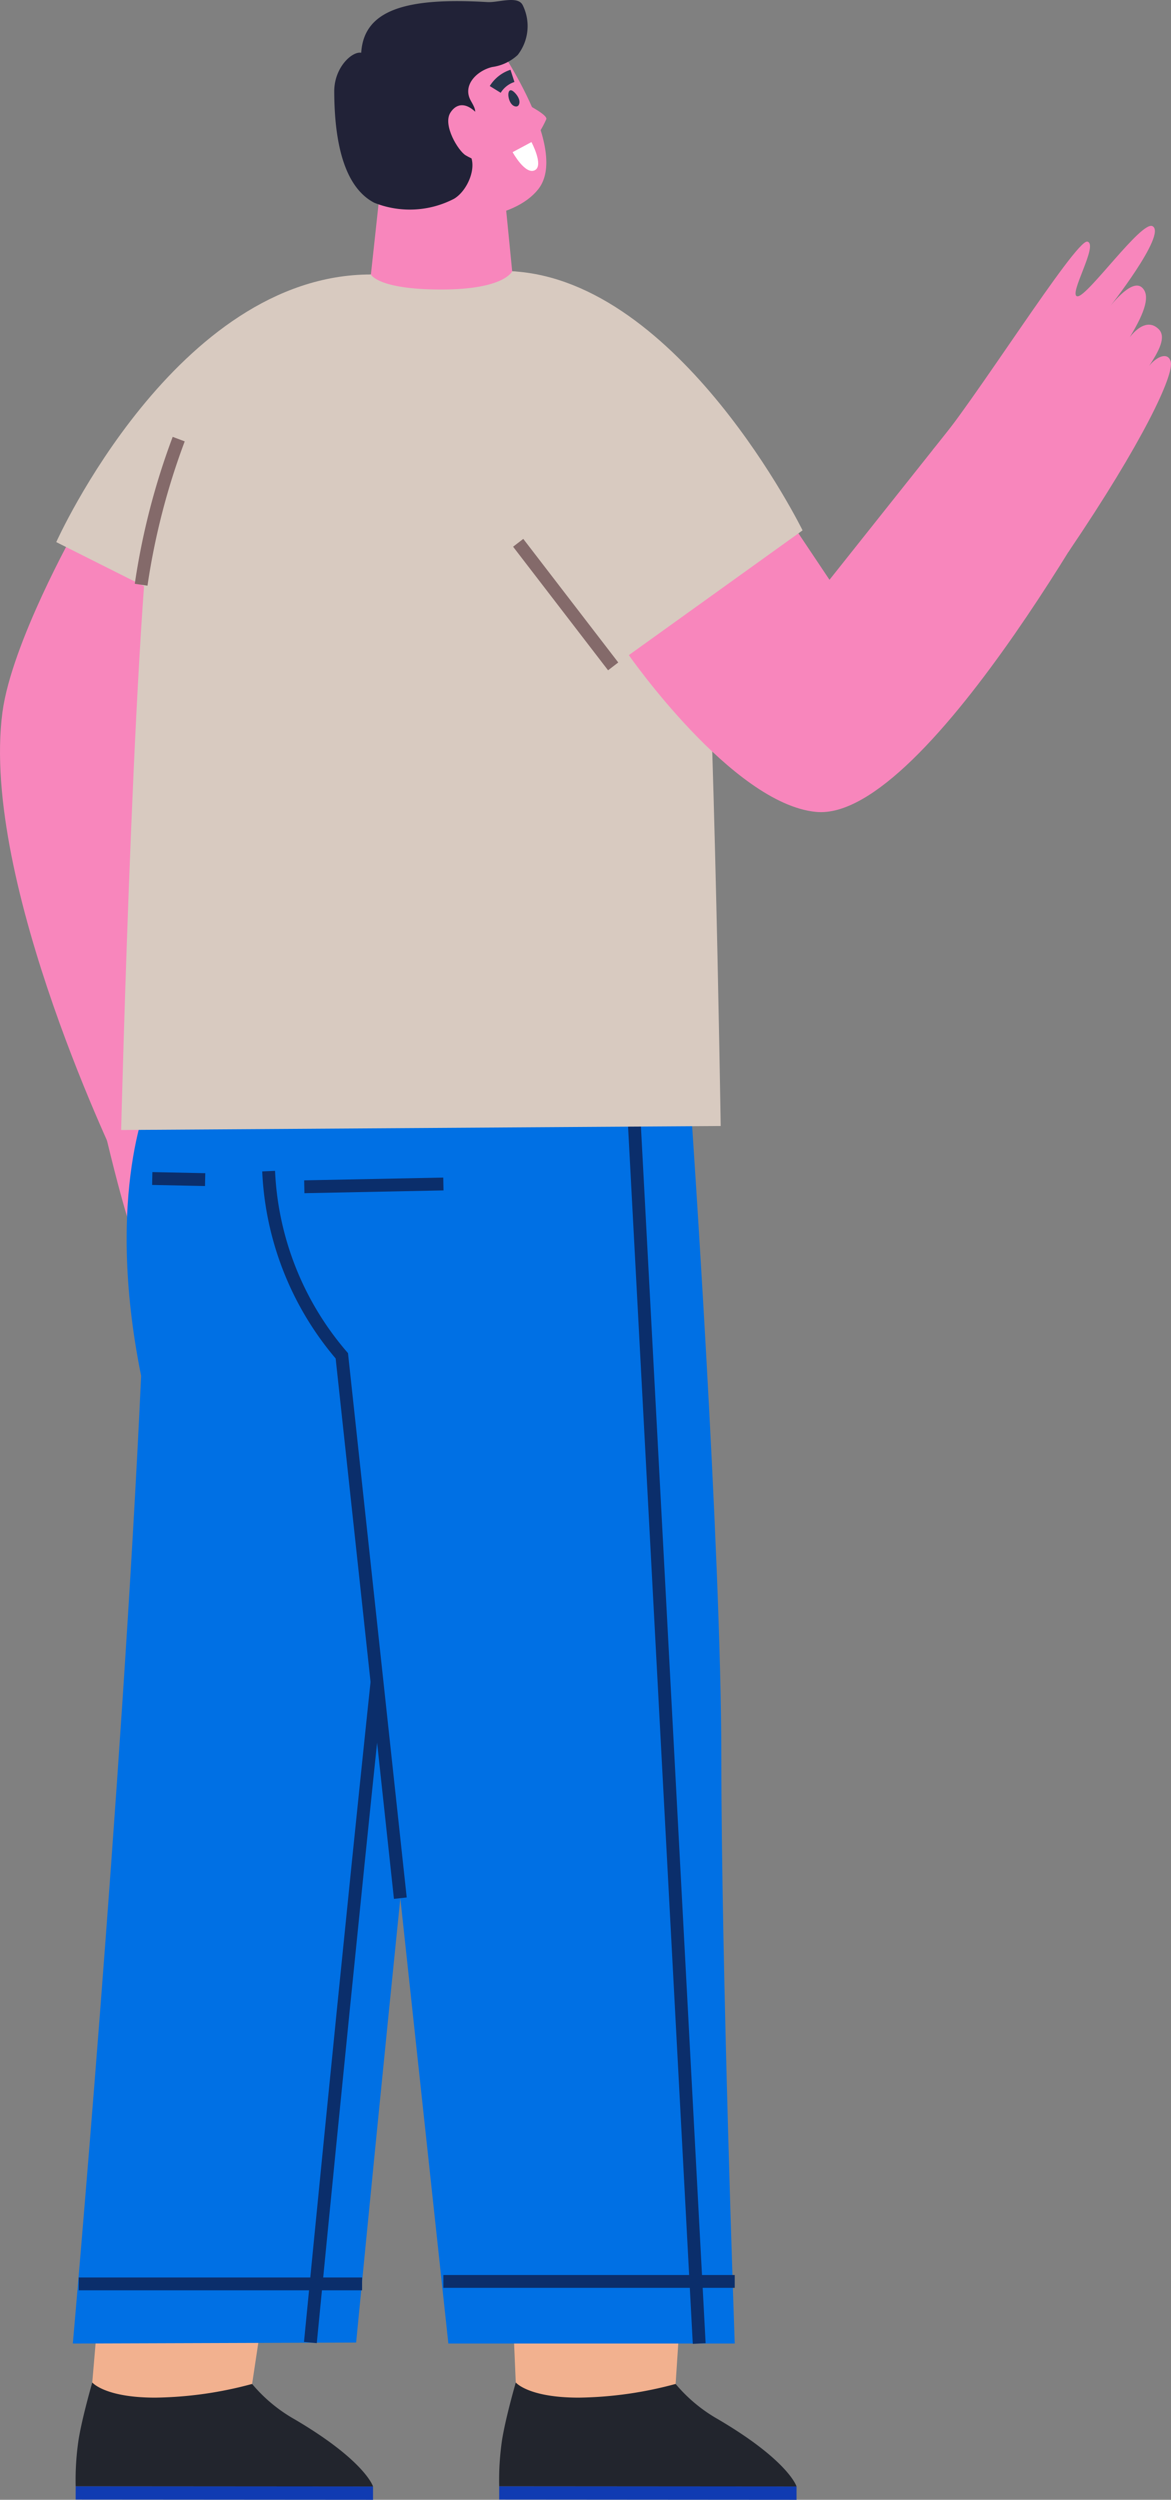 <svg xmlns="http://www.w3.org/2000/svg" width="68.38" height="145.911" viewBox="0 0 68.38 145.911">
  <rect x="0" y="0" width="68.38" height="145.911" fill="#808080" stroke="none"/>
  <g id="couple_man" data-name="couple man" transform="translate(68.38 145.911) rotate(180)">
    <g id="Group_542" data-name="Group 542" transform="translate(53.495 71.537)">
      <path id="Path_621" data-name="Path 621" d="M1.765,12.031C1.505,9.743-.332,3.238.053,2.966S1.114,4.973,1.388,4.69.859.83,1.317.66c.62-.229,1.246,3.48,1.246,3.48S2.079.044,2.674,0c.421-.031.934,3.079,1.28,4.242C3.74,2.934,3.645.773,4.084.75S4.913,2.837,5.3,4.436C5.152,3.416,4.98,1.543,5.384,1.5S7.1,6.525,8.156,11.34" transform="translate(1.294 0)" fill="#f886bc"/>
      <path id="Path_622" data-name="Path 622" d="M10.506,37.4s3.7-6.577,4.236-10.614C16.06,16.844,7.81,0,7.81,0s-6,1.635-6,2.388S5.993,20.839,5.993,20.839L0,34.672" transform="translate(0 6.016)" fill="#f886bc"/>
    </g>
    <g id="Group_545" data-name="Group 545" transform="translate(36.477 127.586)">
      <path id="Path_623" data-name="Path 623" d="M7.575,8.964l.805-7.416S3.935-2.221,0,2L.482,6.883Z" transform="translate(1.946 0)" fill="#f886bc"/>
      <path id="Path_624" data-name="Path 624" d="M3.319,10.819S-1.494,4.19.472,1.706C1.922-.127,5.729-.335,6.9.386c.253,1.357,3.373,5.844,2.872,6.842C7.866,11.042,3.319,10.819,3.319,10.819Z" transform="translate(0 5.574)" fill="#f886bc"/>
      <path id="Path_625" data-name="Path 625" d="M9.709,9.174c-.155,2.506-2.626,3.24-7.369,2.957-.634-.038-1.764.393-2.057-.171a2.744,2.744,0,0,1,.29-2.918,2.734,2.734,0,0,1,1.484-.7c.859-.2,1.735-1.02,1.278-1.919-.12-.235-.4-.635-.224-.83a2.618,2.618,0,0,1,.515-.27c.342-.183.32-.7.107-1.025s-.118-.682-.332-1C2.894,2.529,3.5,1.12,4.284.653A5.6,5.6,0,0,1,8.947.418c1.453.754,2.325,2.8,2.337,6.49C11.289,8.322,10.238,9.27,9.709,9.174Z" transform="translate(1.101 6.072)" fill="#212237"/>
      <path id="Path_626" data-name="Path 626" d="M.778,2.55c.781.99,1.414.833,1.759.289C3,2.113,2.075.6,1.645.347.773-.175.068-.119,0,.589" transform="translate(3.065 8.912)" fill="#f886bc"/>
      <g id="Group_544" data-name="Group 544" transform="translate(1.569 12.109)">
        <g id="Group_543" data-name="Group 543" transform="translate(0 0)">
          <path id="Path_627" data-name="Path 627" d="M.346.87C.123.683-.087.345.037.1A.173.173,0,0,1,.215,0C.718.051.813,1.259.346.87Z" fill="#28364c"/>
        </g>
      </g>
      <path id="Path_628" data-name="Path 628" d="M0,.79A1.856,1.856,0,0,0,1.006,0" transform="translate(1.978 13.106)" fill="none" stroke="#28364c" stroke-miterlimit="10" stroke-width="0.75"/>
      <path id="Path_629" data-name="Path 629" d="M1.493,1.095l-1.1.588S-.328.332.183.047C.749-.268,1.493,1.095,1.493,1.095Z" transform="translate(0.476 8.349)" fill="#fff"/>
    </g>
    <g id="Group_548" data-name="Group 548" transform="translate(21.866 0)">
      <g id="Group_546" data-name="Group 546" transform="translate(0 0)">
        <rect id="Rectangle_2141" data-name="Rectangle 2141" width="17.364" height="0.778" transform="translate(17.364 0.791) rotate(-179.956)" fill="#103bb2"/>
        <path id="Path_630" data-name="Path 630" d="M14.893,6.423l1.5-.353s.575-1.963.8-3.329A16,16,0,0,0,17.363.013L0,0S.454,1.5,4.6,3.932A9.042,9.042,0,0,1,7.06,5.982Z" transform="translate(0 0.778)" fill="#22252d"/>
        <path id="Path_631" data-name="Path 631" d="M10.2,7.486,9.917.885S9.188,0,6.239,0A22.553,22.553,0,0,0,.582.8L0,9.7" transform="translate(6.479 5.963)" fill="#f2b18f"/>
      </g>
      <g id="Group_547" data-name="Group 547" transform="translate(24.731 0)">
        <rect id="Rectangle_2142" data-name="Rectangle 2142" width="17.364" height="0.778" transform="translate(17.364 0.791) rotate(-179.956)" fill="#103bb2"/>
        <path id="Path_632" data-name="Path 632" d="M14.893,6.423l1.5-.353s.575-1.963.8-3.329A15.946,15.946,0,0,0,17.364.013L0,0S.454,1.5,4.6,3.932A9.022,9.022,0,0,1,7.06,5.982Z" transform="translate(0 0.778)" fill="#22252d"/>
        <path id="Path_633" data-name="Path 633" d="M10.086,7.755,10.672.885S9.943,0,6.995,0A22.553,22.553,0,0,0,1.337.8L0,9.7" transform="translate(5.723 5.963)" fill="#f2b18f"/>
      </g>
      <path id="Path_634" data-name="Path 634" d="M21.032,72.912s2.709-5.639.532-16.43C22.671,32.389,25.552,0,25.552,0L9.009.058S5.635,34.874,3.631,52.225C1.4,71.552,0,95.219,0,95.219" transform="translate(16.709 9.121)" fill="#0070e4"/>
      <path id="Path_635" data-name="Path 635" d="M5.378,0S2,34.816,0,52.167" transform="translate(23.011 9.179)" fill="none" stroke="#0b2e6b" stroke-miterlimit="10" stroke-width="0.75"/>
      <path id="Path_636" data-name="Path 636" d="M2.54,71.833S.782,46.434.782,34.244,0,0,0,0H16.722l6.221,57.652c5.1,6.1,4.724,19.348,3.5,24.5L9.858,86.684Z" transform="translate(3.61 9.121)" fill="#0070e4"/>
      <path id="Path_637" data-name="Path 637" d="M0,0,3.416,31.657a17.729,17.729,0,0,1,4.274,10.78" transform="translate(23.137 35.116)" fill="none" stroke="#0b2e6b" stroke-miterlimit="10" stroke-width="0.75"/>
      <line id="Line_26" data-name="Line 26" x1="3.957" y1="74.384" transform="translate(5.684 9.121)" fill="none" stroke="#0b2e6b" stroke-miterlimit="10" stroke-width="0.75"/>
      <line id="Line_27" data-name="Line 27" y1="0.162" x2="8.122" transform="translate(20.623 76.64)" fill="none" stroke="#0b2e6b" stroke-miterlimit="10" stroke-width="0.75"/>
      <line id="Line_28" data-name="Line 28" x2="3.088" y2="0.064" transform="translate(34.535 77.058)" fill="none" stroke="#0b2e6b" stroke-miterlimit="10" stroke-width="0.75"/>
    </g>
    <g id="Group_549" data-name="Group 549" transform="translate(0 79.953)">
      <path id="Path_638" data-name="Path 638" d="M13.919,5.953C11.652,8.519,5.568,18.271,4.884,18.118s1.159-3.172.573-3.193-3.733,4.43-4.376,4.095c-.871-.456,2.6-4.843,2.6-4.843s-1.358,1.865-2,1.251c-.454-.435-.214-1.347.726-2.887-.63.788-1.226.927-1.688.467s0-1.3.56-2.148c-.446.557-1.1.836-1.262.256C-.2,10.356,1.64,6.42,5.993,0" transform="translate(0 33.737)" fill="#f886bc"/>
      <path id="Path_639" data-name="Path 639" d="M20.426,49.936s9.581-.4,12.454-11.306C34.176,33.714,35.01,0,35.01,0L0,.234s.467,30.48,1.249,37.078C2.681,49.373,12.176,50.125,12.176,50.125s.433-1.066,4.143-1.066S20.426,49.936,20.426,49.936Z" transform="translate(26.295 0)" fill="#d8cac0"/>
      <path id="Path_640" data-name="Path 640" d="M0,19.211c11.372,0,18.374-15.621,18.374-15.621L11.223,0" transform="translate(46.721 30.726)" fill="#d8cac0"/>
      <path id="Path_641" data-name="Path 641" d="M29.269,9.22S23.2.487,18.3.014C11.716-.624,0,21.3,0,21.3l7.39,4.992L17.512,13.562l3.452,5.16" transform="translate(2.43 18.554)" fill="#f886bc"/>
      <path id="Path_642" data-name="Path 642" d="M16.957,23.353C7.166,22.815,0,8.229,0,8.229L11.464,0l6.506,8.488" transform="translate(21.514 26.772)" fill="#d8cac0"/>
      <line id="Line_29" data-name="Line 29" x2="5.546" y2="7.213" transform="translate(32.575 27.062)" fill="none" stroke="#846a6a" stroke-miterlimit="10" stroke-width="0.75"/>
      <path id="Path_643" data-name="Path 643" d="M2.194,0A41.075,41.075,0,0,1,0,8.5" transform="translate(57.944 31.827)" fill="none" stroke="#846a6a" stroke-miterlimit="10" stroke-width="0.75"/>
    </g>
    <path id="Path_644" data-name="Path 644" d="M1.5,2.035S-.076,1.278,0,.988A5.754,5.754,0,0,1,.555,0" transform="translate(36.477 137.972)" fill="#f886bc"/>
    <line id="Line_30" data-name="Line 30" x2="17.013" transform="translate(25.476 12.746)" fill="none" stroke="#0b2e6b" stroke-miterlimit="10" stroke-width="0.75"/>
    <line id="Line_31" data-name="Line 31" x2="16.547" transform="translate(47.236 12.602)" fill="none" stroke="#0b2e6b" stroke-miterlimit="10" stroke-width="0.75"/>
  </g>
</svg>
